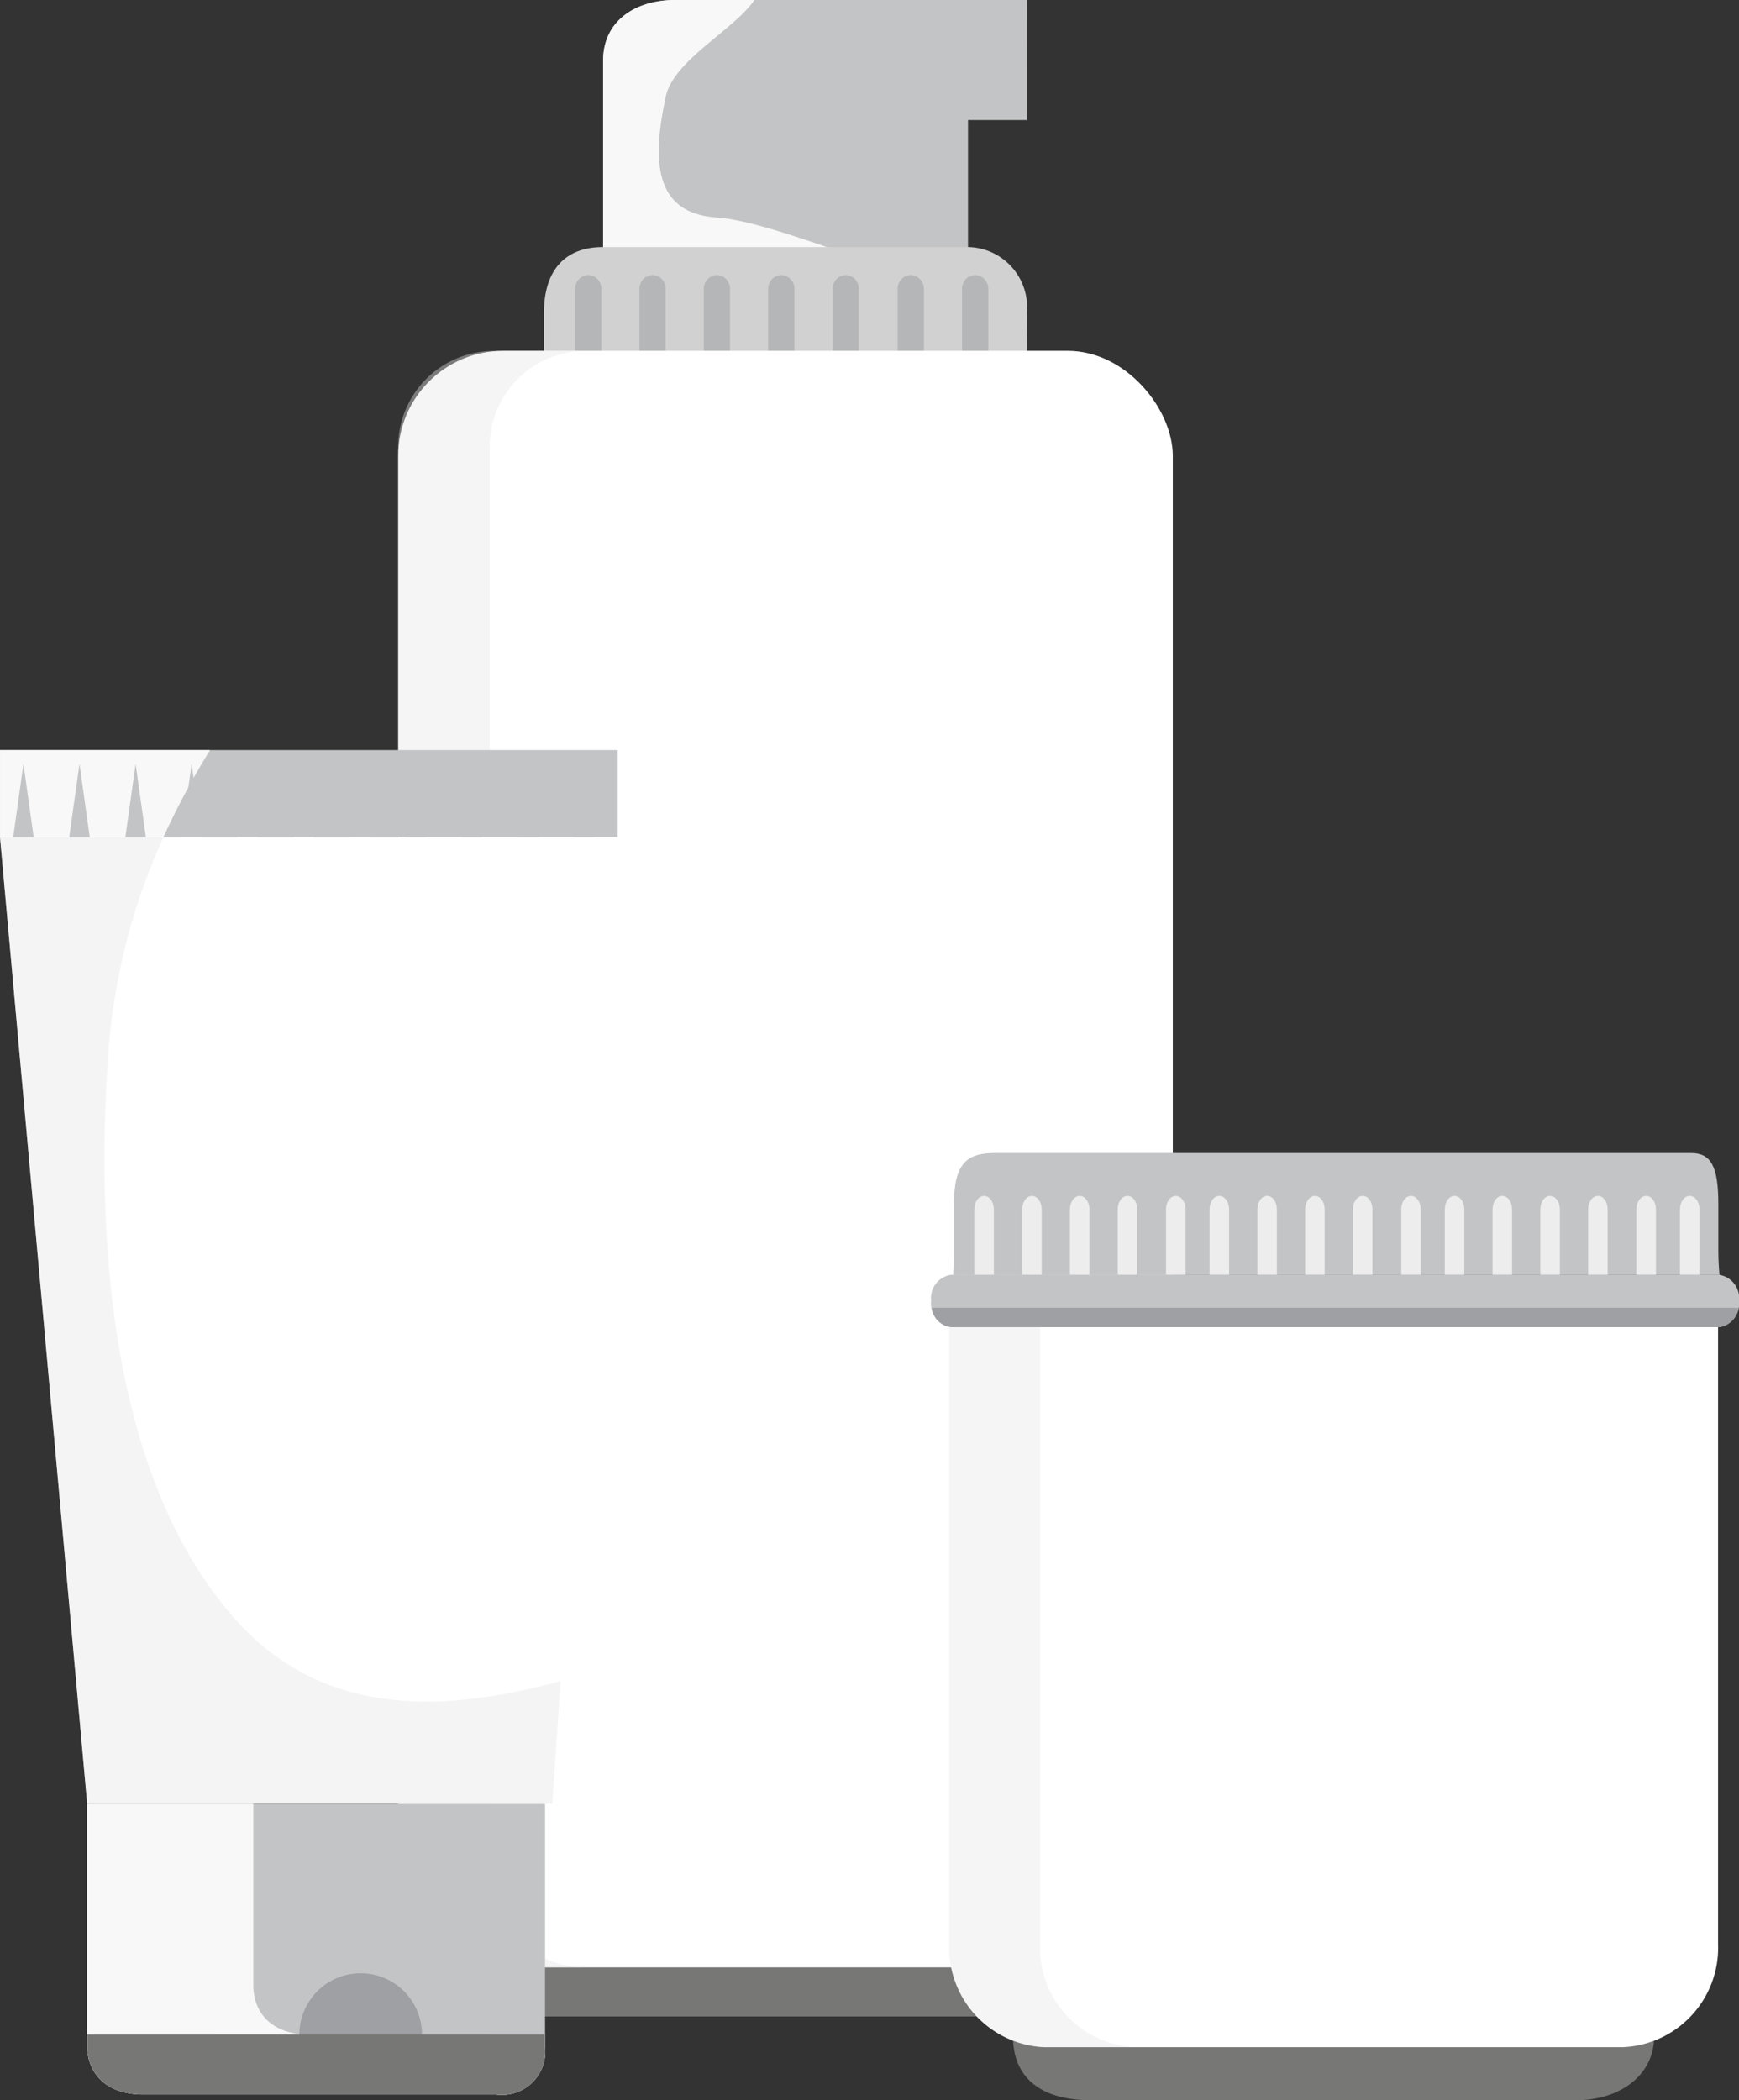 <svg id="Group_6018" data-name="Group 6018" xmlns="http://www.w3.org/2000/svg" width="66.239" height="80" viewBox="0 0 66.239 80">
  <rect x="0" y="0" width="66.239" height="80" fill="#333333" stroke="none"/>
  <g id="Group_6011" data-name="Group 6011" transform="translate(15.167)">
    <path id="Path_16650" data-name="Path 16650" d="M218.042,66.126H204.647c-1.512,0-2.748.789-2.748,2.315v8.7h13.9V70.7h2.245Z" transform="translate(-194.095 -66.126)" fill="#c3c4c5"/>
    <path id="Path_16651" data-name="Path 16651" d="M206.236,74.412c-2.452-.161-2.452-2.245-1.952-4.6.3-1.4,2.616-2.553,3.381-3.688h-3.017c-1.512,0-2.748.789-2.748,2.315v8.7h13.9v-.052C213.756,77.005,208.528,74.561,206.236,74.412Z" transform="translate(-194.095 -66.126)" fill="#f8f8f8" style="mix-blend-mode: multiply;isolation: isolate"/>
    <path id="Path_16652" data-name="Path 16652" d="M215.449,88.907A2.291,2.291,0,0,0,213.2,86.4h-13.9c-1.416,0-2.245.855-2.245,2.51V90.3c0,2.615,1.637,4.756,3.637,4.756h11.114c2,0,3.637-2.14,3.637-4.756Z" transform="translate(-191.503 -76.989)" fill="#d2d1d1"/>
    <path id="Path_16653" data-name="Path 16653" d="M214.959,220.426c0,1.386-1.341,2.248-3,2.248h-18.6c-1.9,0-3-.765-3-2.248V219.18c0-2.341,2.19-4.258,4.866-4.258h14.872c2.676,0,4.866,1.916,4.866,4.258Z" transform="translate(-187.909 -145.865)" fill="#777776"/>
    <path id="Path_16654" data-name="Path 16654" d="M200.6,92.6a.518.518,0,0,1-.5.535h0a.518.518,0,0,1-.5-.535V89.235a.519.519,0,0,1,.5-.535h0a.518.518,0,0,1,.5.535Z" transform="translate(-192.861 -78.223)" fill="#b5b6b7"/>
    <path id="Path_16655" data-name="Path 16655" d="M205.881,92.6a.518.518,0,0,1-.5.535h0a.519.519,0,0,1-.5-.535V89.235a.519.519,0,0,1,.5-.535h0a.518.518,0,0,1,.5.535Z" transform="translate(-195.692 -78.223)" fill="#b5b6b7"/>
    <path id="Path_16656" data-name="Path 16656" d="M211.165,92.6a.518.518,0,0,1-.5.535h0a.518.518,0,0,1-.5-.535V89.235a.518.518,0,0,1,.5-.535h0a.519.519,0,0,1,.5.535Z" transform="translate(-198.525 -78.223)" fill="#b5b6b7"/>
    <path id="Path_16657" data-name="Path 16657" d="M216.449,92.6a.518.518,0,0,1-.5.535h0a.518.518,0,0,1-.5-.535V89.235a.519.519,0,0,1,.5-.535h0a.518.518,0,0,1,.5.535Z" transform="translate(-201.356 -78.223)" fill="#b5b6b7"/>
    <path id="Path_16658" data-name="Path 16658" d="M221.734,92.6a.518.518,0,0,1-.5.535h0a.518.518,0,0,1-.5-.535V89.235a.519.519,0,0,1,.5-.535h0a.519.519,0,0,1,.5.535Z" transform="translate(-204.188 -78.223)" fill="#b5b6b7"/>
    <path id="Path_16659" data-name="Path 16659" d="M227.074,92.6a.519.519,0,0,1-.5.535h0a.518.518,0,0,1-.5-.535V89.235a.518.518,0,0,1,.5-.535h0a.519.519,0,0,1,.5.535Z" transform="translate(-207.05 -78.223)" fill="#b5b6b7"/>
    <path id="Path_16660" data-name="Path 16660" d="M232.357,92.6a.518.518,0,0,1-.5.535h0a.519.519,0,0,1-.5-.535V89.235a.519.519,0,0,1,.5-.535h0a.518.518,0,0,1,.5.535Z" transform="translate(-209.881 -78.223)" fill="#b5b6b7"/>
    <rect id="Rectangle_3487" data-name="Rectangle 3487" width="29.505" height="61.576" rx="4" transform="translate(0 13.363)" fill="#fff"/>
    <path id="Path_16662" data-name="Path 16662" d="M188.571,152.859v-54.3a3.647,3.647,0,0,1,3.636-3.636h-3.485a3.647,3.647,0,0,0-3.637,3.636v54.3a3.648,3.648,0,0,0,3.637,3.637h3.485A3.648,3.648,0,0,1,188.571,152.859Z" transform="translate(-185.085 -81.557)" fill="#e6e6e6" opacity="0.401" style="mix-blend-mode: multiply;isolation: isolate"/>
  </g>
  <g id="Group_6014" data-name="Group 6014" transform="translate(0 28.572)">
    <g id="Group_6012" data-name="Group 6012" transform="translate(0 0)">
      <path id="Path_16663" data-name="Path 16663" d="M258.163,163.622H240.446L237.125,126.8h23.529Z" transform="translate(-237.125 -123.484)" fill="#fff"/>
      <rect id="Rectangle_3494" data-name="Rectangle 3494" width="23.529" height="3.321" fill="#c3c4c5"/>
    </g>
    <g id="Group_6013" data-name="Group 6013" transform="translate(0)" style="mix-blend-mode: multiply;isolation: isolate">
      <path id="Path_16664" data-name="Path 16664" d="M246.066,156.567c-4.733-5.352-5.277-14.4-4.84-21.176a24.075,24.075,0,0,1,2.121-8.586h-6.222l3.322,36.817h17.716l.316-4.676C254.065,160.141,249.438,160.381,246.066,156.567Z" transform="translate(-237.125 -123.484)" fill="#e6e6e6" opacity="0.464" style="mix-blend-mode: multiply;isolation: isolate"/>
      <path id="Path_16665" data-name="Path 16665" d="M245.126,119.206h-8v3.321h6.222A29.58,29.58,0,0,1,245.126,119.206Z" transform="translate(-237.125 -119.206)" fill="#f8f8f8"/>
    </g>
    <path id="Path_16666" data-name="Path 16666" d="M260.3,222.112H246.87c-1.523,0-2.145-.9-2.145-1.868v-9.2h17.439v9.273A1.652,1.652,0,0,1,260.3,222.112Z" transform="translate(-241.403 -170.902)" fill="#c3c4c5"/>
    <path id="Path_16667" data-name="Path 16667" d="M253.2,219.829c-1.523,0-2.146-.9-2.146-1.868V211.04h-6.332v9.2c0,.969.622,1.868,2.145,1.868H260.3a1.652,1.652,0,0,0,1.868-1.8v-.484Z" transform="translate(-241.403 -170.902)" fill="#f8f8f8" style="mix-blend-mode: multiply;isolation: isolate"/>
    <path id="Path_16668" data-name="Path 16668" d="M244.725,231.149v.415c0,.969.622,1.868,2.145,1.868H260.3a1.652,1.652,0,0,0,1.868-1.8v-.484Z" transform="translate(-241.403 -182.222)" fill="#777776"/>
    <path id="Path_16669" data-name="Path 16669" d="M263.214,228.141a2.335,2.335,0,1,1,4.67,0Z" transform="translate(-251.811 -179.214)" fill="#9ea0a3"/>
    <path id="Path_16670" data-name="Path 16670" d="M239.054,123.2h-.783l.392-2.8Z" transform="translate(-237.77 -119.875)" fill="#c3c4c5" style="mix-blend-mode: multiply;isolation: isolate"/>
    <path id="Path_16671" data-name="Path 16671" d="M243.941,123.2h-.784l.392-2.8Z" transform="translate(-240.521 -119.875)" fill="#c3c4c5" style="mix-blend-mode: multiply;isolation: isolate"/>
    <path id="Path_16672" data-name="Path 16672" d="M248.829,123.2h-.783l.392-2.8Z" transform="translate(-243.272 -119.875)" fill="#c3c4c5" style="mix-blend-mode: multiply;isolation: isolate"/>
    <path id="Path_16673" data-name="Path 16673" d="M253.716,123.2h-.783l.391-2.8Z" transform="translate(-246.024 -119.875)" fill="#c3c4c5" style="mix-blend-mode: multiply;isolation: isolate"/>
    <path id="Path_16674" data-name="Path 16674" d="M258.6,123.2h-.783l.391-2.8Z" transform="translate(-248.775 -119.875)" fill="#c3c4c5" style="mix-blend-mode: multiply;isolation: isolate"/>
    <path id="Path_16675" data-name="Path 16675" d="M263.491,123.2h-.784l.392-2.8Z" transform="translate(-251.526 -119.875)" fill="#c3c4c5" style="mix-blend-mode: multiply;isolation: isolate"/>
    <path id="Path_16676" data-name="Path 16676" d="M268.379,123.2H267.6l.392-2.8Z" transform="translate(-254.277 -119.875)" fill="#c3c4c5" style="mix-blend-mode: multiply;isolation: isolate"/>
    <path id="Path_16677" data-name="Path 16677" d="M273.267,123.2h-.783l.392-2.8Z" transform="translate(-257.029 -119.875)" fill="#c3c4c5" style="mix-blend-mode: multiply;isolation: isolate"/>
    <path id="Path_16678" data-name="Path 16678" d="M278.154,123.2h-.783l.392-2.8Z" transform="translate(-259.78 -119.875)" fill="#c3c4c5" style="mix-blend-mode: multiply;isolation: isolate"/>
    <path id="Path_16679" data-name="Path 16679" d="M283.042,123.2h-.783l.392-2.8Z" transform="translate(-262.532 -119.875)" fill="#c3c4c5" style="mix-blend-mode: multiply;isolation: isolate"/>
    <path id="Path_16680" data-name="Path 16680" d="M287.929,123.2h-.783l.392-2.8Z" transform="translate(-265.283 -119.875)" fill="#c3c4c5" style="mix-blend-mode: multiply;isolation: isolate"/>
  </g>
  <g id="Group_6017" data-name="Group 6017" transform="translate(35.466 43.92)">
    <g id="Group_6016" data-name="Group 6016">
      <path id="Path_16683" data-name="Path 16683" d="M116.959,217.411c0,1.5-1.33,2.429-2.982,2.429H95.52c-1.881,0-2.981-.827-2.981-2.429v-1.348a4.734,4.734,0,0,1,4.829-4.6H112.13a4.734,4.734,0,0,1,4.83,4.6Z" transform="translate(-89.42 -183.76)" fill="#777776"/>
      <g id="Group_6015" data-name="Group 6015" transform="translate(0.842)">
        <path id="Path_16684" data-name="Path 16684" d="M115.73,143.178c-.026-.3-.043-.609-.043-.927v-1.758c0-1.474-.285-1.958-1.05-1.958H88.132c-1.061,0-1.56.381-1.56,1.958v1.758c0,.318-.012.628-.029.927Z" transform="translate(-86.543 -138.536)" fill="#c3c4c5"/>
        <path id="Path_16685" data-name="Path 16685" d="M89.406,145.837v-2.5c0-.281-.166-.509-.372-.509s-.372.228-.372.509v2.5Z" transform="translate(-87.858 -141.195)" fill="#ededed" style="mix-blend-mode: multiply;isolation: isolate"/>
        <path id="Path_16686" data-name="Path 16686" d="M94.2,145.837v-2.5c0-.281-.166-.509-.372-.509s-.372.228-.372.509v2.5Z" transform="translate(-90.829 -141.195)" fill="#ededed" style="mix-blend-mode: multiply;isolation: isolate"/>
        <path id="Path_16687" data-name="Path 16687" d="M98.99,145.837v-2.5c0-.281-.166-.509-.371-.509s-.372.228-.372.509v2.5Z" transform="translate(-93.801 -141.195)" fill="#ededed" style="mix-blend-mode: multiply;isolation: isolate"/>
        <path id="Path_16688" data-name="Path 16688" d="M103.784,145.837v-2.5c0-.281-.166-.509-.372-.509s-.371.228-.371.509v2.5Z" transform="translate(-96.774 -141.195)" fill="#ededed" style="mix-blend-mode: multiply;isolation: isolate"/>
        <path id="Path_16689" data-name="Path 16689" d="M108.626,145.837v-2.5c0-.281-.166-.509-.372-.509s-.372.228-.372.509v2.5Z" transform="translate(-99.777 -141.195)" fill="#ededed" style="mix-blend-mode: multiply;isolation: isolate"/>
        <path id="Path_16690" data-name="Path 16690" d="M112.991,145.837v-2.5c0-.281-.166-.509-.372-.509s-.372.228-.372.509v2.5Z" transform="translate(-102.483 -141.195)" fill="#ededed" style="mix-blend-mode: multiply;isolation: isolate"/>
        <path id="Path_16691" data-name="Path 16691" d="M117.784,145.837v-2.5c0-.281-.167-.509-.372-.509s-.371.228-.371.509v2.5Z" transform="translate(-105.455 -141.195)" fill="#ededed" style="mix-blend-mode: multiply;isolation: isolate"/>
        <path id="Path_16692" data-name="Path 16692" d="M122.575,145.837v-2.5c0-.281-.167-.509-.371-.509s-.372.228-.372.509v2.5Z" transform="translate(-108.427 -141.195)" fill="#ededed" style="mix-blend-mode: multiply;isolation: isolate"/>
        <path id="Path_16693" data-name="Path 16693" d="M127.367,145.837v-2.5c0-.281-.167-.509-.372-.509s-.372.228-.372.509v2.5Z" transform="translate(-111.399 -141.195)" fill="#ededed" style="mix-blend-mode: multiply;isolation: isolate"/>
        <path id="Path_16694" data-name="Path 16694" d="M132.21,145.837v-2.5c0-.281-.167-.509-.372-.509s-.371.228-.371.509v2.5Z" transform="translate(-114.402 -141.195)" fill="#ededed" style="mix-blend-mode: multiply;isolation: isolate"/>
        <path id="Path_16695" data-name="Path 16695" d="M136.575,145.837v-2.5c0-.281-.166-.509-.371-.509s-.372.228-.372.509v2.5Z" transform="translate(-117.108 -141.195)" fill="#ededed" style="mix-blend-mode: multiply;isolation: isolate"/>
        <path id="Path_16696" data-name="Path 16696" d="M141.367,145.837v-2.5c0-.281-.166-.509-.372-.509s-.372.228-.372.509v2.5Z" transform="translate(-120.08 -141.195)" fill="#ededed" style="mix-blend-mode: multiply;isolation: isolate"/>
        <path id="Path_16697" data-name="Path 16697" d="M146.159,145.837v-2.5c0-.281-.167-.509-.372-.509s-.372.228-.372.509v2.5Z" transform="translate(-123.052 -141.195)" fill="#ededed" style="mix-blend-mode: multiply;isolation: isolate"/>
        <path id="Path_16698" data-name="Path 16698" d="M150.951,145.837v-2.5c0-.281-.166-.509-.371-.509s-.372.228-.372.509v2.5Z" transform="translate(-126.024 -141.195)" fill="#ededed" style="mix-blend-mode: multiply;isolation: isolate"/>
        <path id="Path_16699" data-name="Path 16699" d="M155.794,145.837v-2.5c0-.281-.166-.509-.371-.509s-.372.228-.372.509v2.5Z" transform="translate(-129.028 -141.195)" fill="#ededed" style="mix-blend-mode: multiply;isolation: isolate"/>
        <path id="Path_16700" data-name="Path 16700" d="M160.16,145.837v-2.5c0-.281-.166-.509-.372-.509s-.371.228-.371.509v2.5Z" transform="translate(-131.735 -141.195)" fill="#ededed" style="mix-blend-mode: multiply;isolation: isolate"/>
      </g>
      <path id="Path_16701" data-name="Path 16701" d="M86.148,154.947v23.894a3.792,3.792,0,0,0,3.609,3.93h22.066a3.792,3.792,0,0,0,3.609-3.93V154.947Z" transform="translate(-85.456 -148.713)" fill="#fff"/>
      <path id="Path_16703" data-name="Path 16703" d="M89.608,178.841V154.947h-3.46v23.894a3.792,3.792,0,0,0,3.609,3.93h3.46A3.791,3.791,0,0,1,89.608,178.841Z" transform="translate(-85.456 -148.713)" fill="#e6e6e6" opacity="0.402" style="mix-blend-mode: multiply;isolation: isolate"/>
      <path id="Path_16704" data-name="Path 16704" d="M115.1,151.752a.9.9,0,0,1-.762.994H85.089a.9.9,0,0,1-.762-.994h0a.9.9,0,0,1,.762-1h29.249a.9.9,0,0,1,.762,1Z" transform="translate(-84.327 -146.115)" fill="#c3c4c5"/>
      <path id="Path_16705" data-name="Path 16705" d="M84.4,154.05a.828.828,0,0,0,.734.739h29.249a.829.829,0,0,0,.734-.739Z" transform="translate(-84.373 -148.157)" fill="#9ea0a3" style="mix-blend-mode: multiply;isolation: isolate"/>
    </g>
  </g>
</svg>

